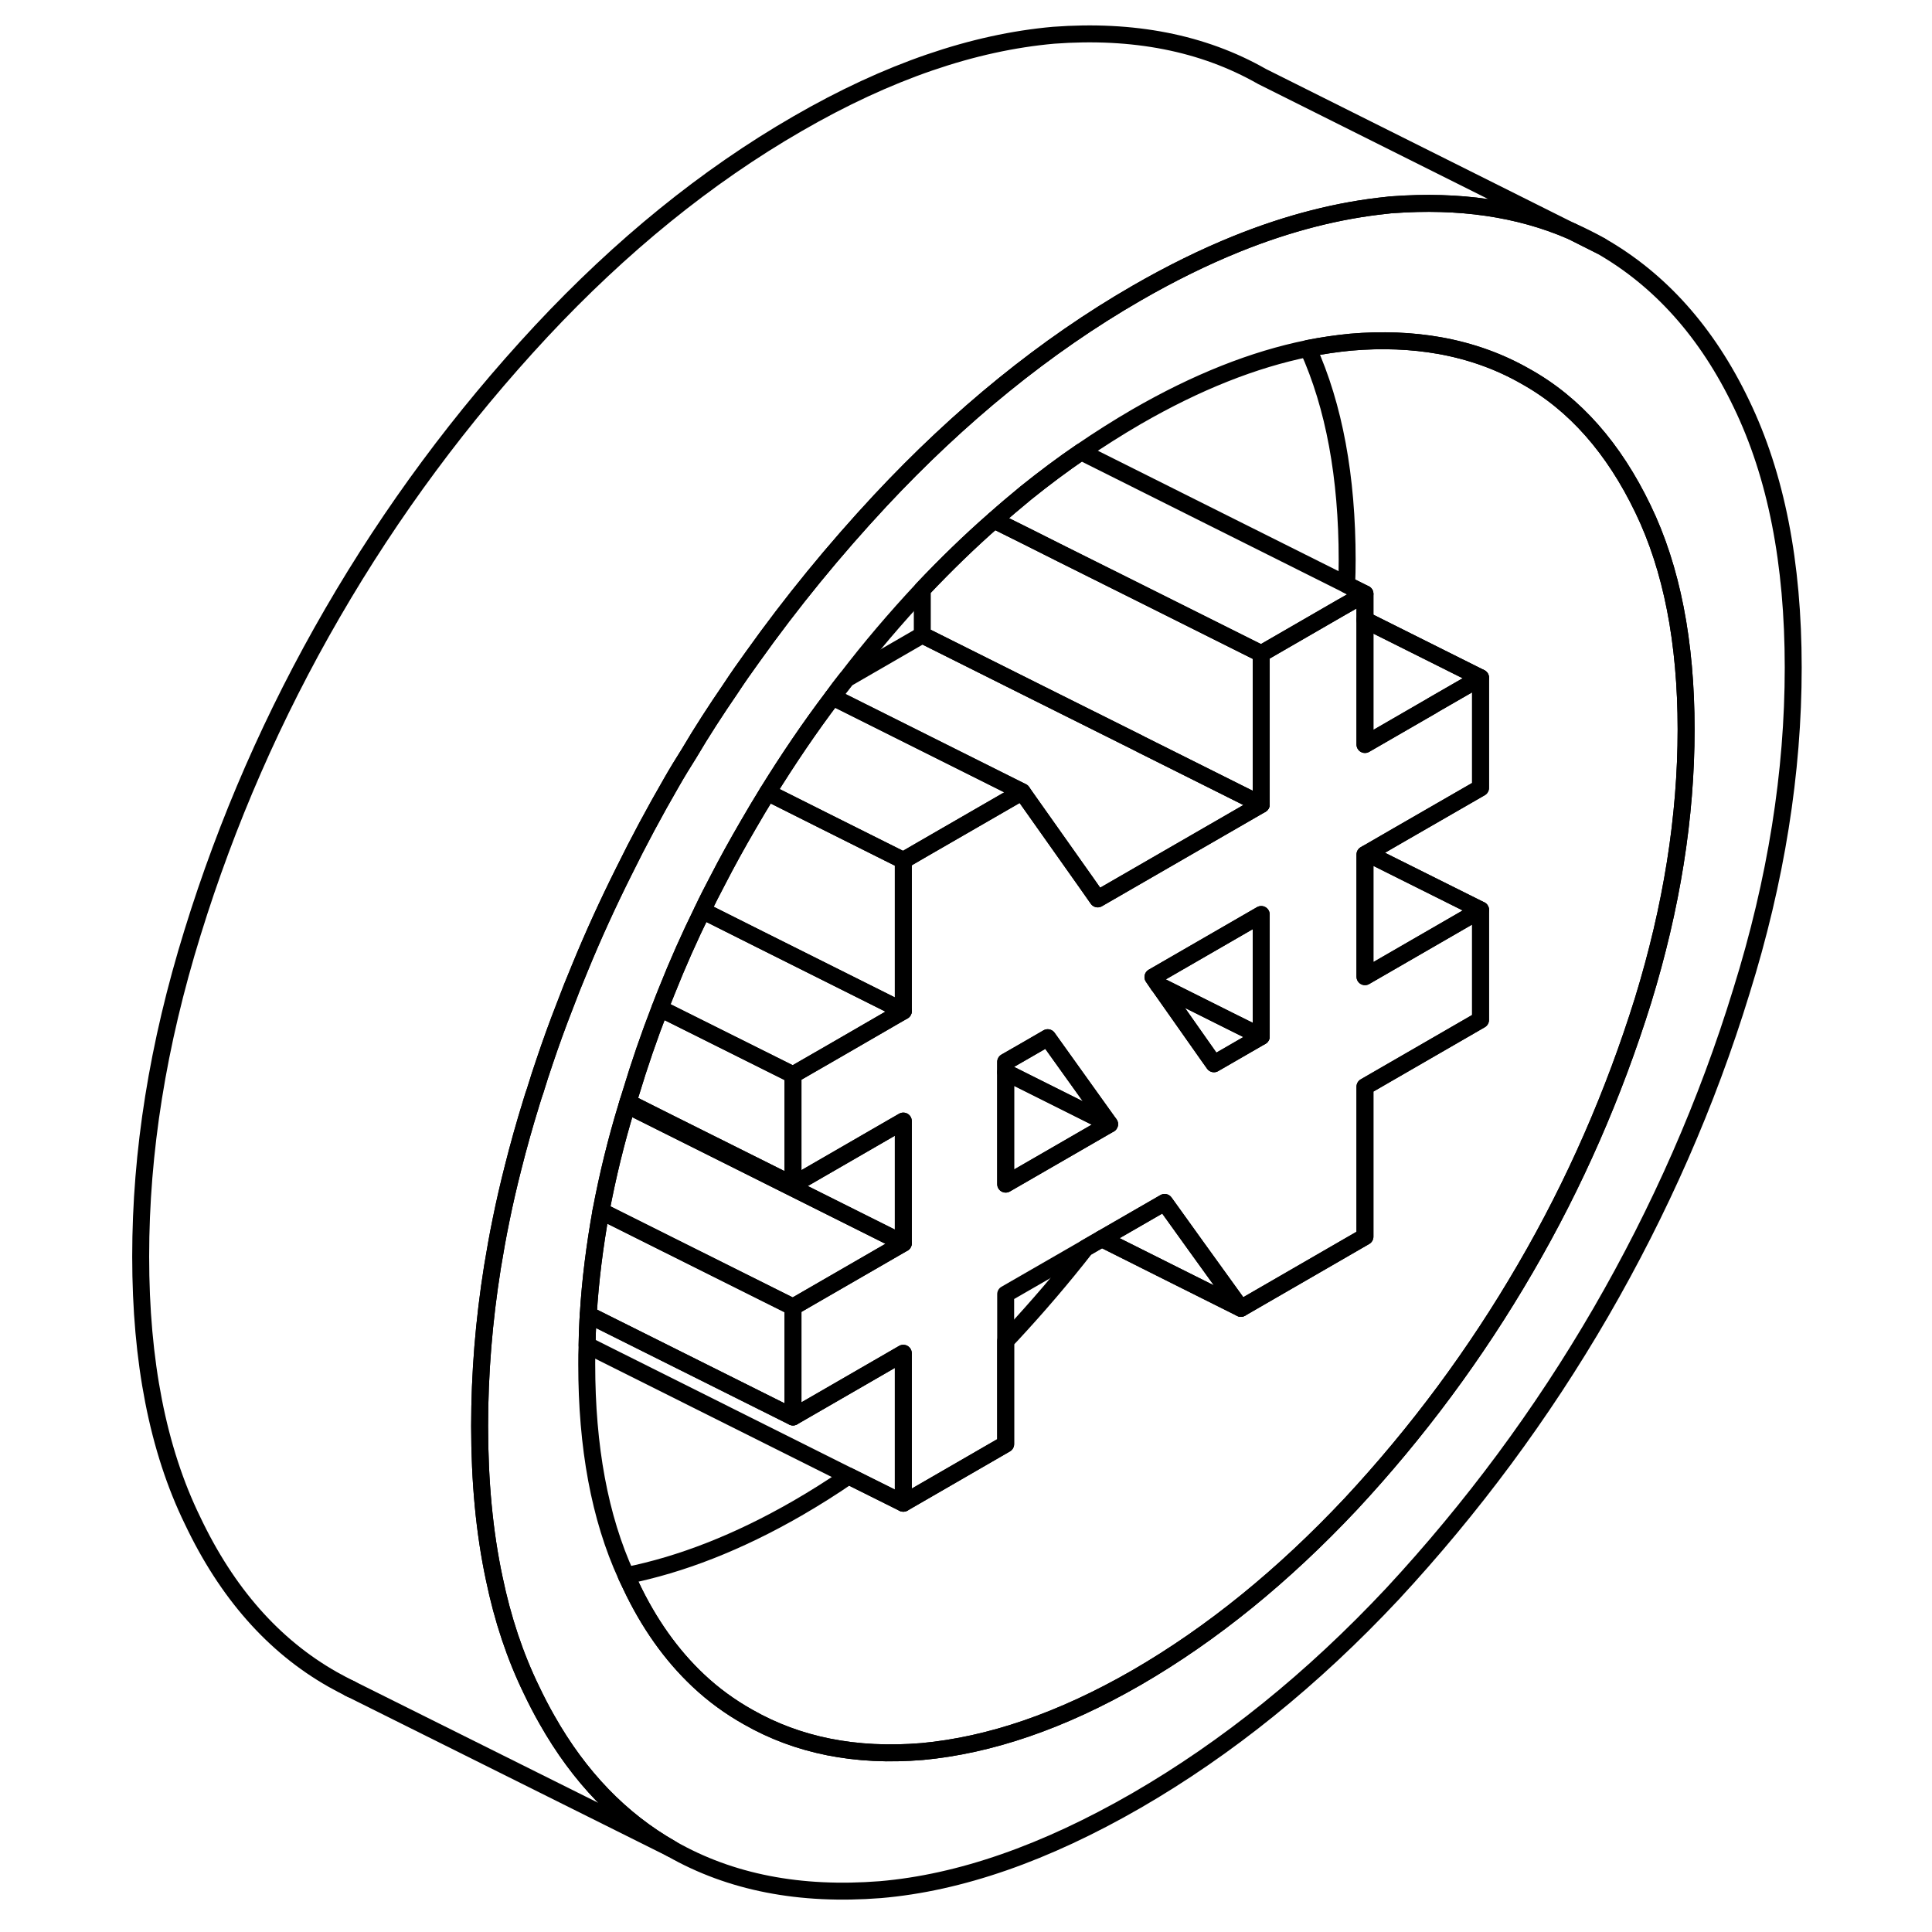 <svg width="24" height="24" viewBox="0 0 103 114" fill="none" xmlns="http://www.w3.org/2000/svg" stroke-width="1px" stroke-linecap="round" stroke-linejoin="round">
    <path d="M87.251 13.65L88.961 14.51C88.401 14.19 87.831 13.91 87.251 13.65Z" stroke="currentColor" stroke-linejoin="round"/>
    <path d="M97.251 23.821C95.231 19.601 92.441 16.501 88.961 14.511L87.251 13.651L87.181 13.621C84.101 12.291 80.591 11.791 76.671 12.081C76.571 12.081 76.461 12.101 76.361 12.111C73.511 12.401 70.541 13.151 67.471 14.391C65.541 15.171 63.571 16.141 61.561 17.301C56.171 20.411 51.131 24.521 46.441 29.541C43.721 32.461 41.201 35.541 38.901 38.771C38.451 39.391 38.011 40.021 37.591 40.661C36.741 41.901 35.921 43.161 35.161 44.451C34.801 45.021 34.451 45.591 34.121 46.171C33.121 47.901 32.181 49.651 31.311 51.421C30.371 53.301 29.501 55.201 28.711 57.131C28.391 57.891 28.091 58.651 27.801 59.421C27.391 60.471 27.011 61.521 26.651 62.591C26.451 63.171 26.261 63.761 26.081 64.351C26.001 64.571 25.931 64.801 25.861 65.031C25.461 66.321 25.101 67.601 24.781 68.871C24.511 69.931 24.271 70.971 24.061 72.011C23.871 72.931 23.711 73.841 23.561 74.751C23.051 77.941 22.801 81.071 22.801 84.141C22.801 87.421 23.081 90.411 23.661 93.131C24.161 95.551 24.901 97.751 25.861 99.721C26.151 100.331 26.451 100.911 26.771 101.471C28.681 104.851 31.131 107.391 34.121 109.091C37.611 111.081 41.711 111.871 46.441 111.501C51.131 111.101 56.171 109.351 61.561 106.241C66.901 103.151 71.941 99.091 76.671 94.041C81.361 88.981 85.471 83.451 88.961 77.431C92.441 71.421 95.231 65.091 97.251 58.501C99.301 51.941 100.311 45.571 100.311 39.391C100.311 33.211 99.301 28.061 97.251 23.821ZM91.441 59.061C89.731 64.531 87.441 69.811 84.501 74.851C81.591 79.861 78.141 84.521 74.191 88.761C70.241 92.961 66.051 96.391 61.561 98.991C57.101 101.561 52.881 102.981 48.921 103.351C44.971 103.681 41.561 102.981 38.651 101.321C37.581 100.721 36.591 100.001 35.691 99.151C34.111 97.661 32.781 95.791 31.721 93.541C31.631 93.351 31.541 93.161 31.451 92.971C29.881 89.541 29.121 85.381 29.121 80.501C29.121 80.121 29.121 79.751 29.141 79.371C29.151 78.881 29.161 78.381 29.191 77.891C29.201 77.781 29.201 77.681 29.211 77.571C29.331 75.561 29.591 73.521 29.961 71.461C30.351 69.401 30.851 67.321 31.501 65.211C31.521 65.151 31.531 65.101 31.551 65.041C31.611 64.861 31.661 64.681 31.721 64.501C32.231 62.811 32.801 61.151 33.441 59.501C33.571 59.161 33.701 58.821 33.841 58.481C34.481 56.871 35.181 55.291 35.951 53.731C36.231 53.131 36.531 52.551 36.841 51.961C37.411 50.851 38.021 49.751 38.651 48.671C39.021 48.031 39.401 47.391 39.791 46.761C40.991 44.821 42.261 42.941 43.631 41.131C43.891 40.771 44.161 40.411 44.441 40.061C45.841 38.231 47.341 36.471 48.921 34.781C50.301 33.321 51.711 31.951 53.151 30.691C53.781 30.131 54.411 29.601 55.041 29.081C56.111 28.221 57.191 27.411 58.291 26.661C59.371 25.921 60.461 25.231 61.561 24.591C65.111 22.541 68.471 21.211 71.681 20.561C72.531 20.391 73.371 20.271 74.191 20.191C76.051 20.031 77.801 20.101 79.441 20.391C81.281 20.721 82.961 21.321 84.501 22.201C87.441 23.831 89.731 26.471 91.441 30.021C93.141 33.531 93.991 37.881 93.991 43.041C93.991 48.201 93.141 53.541 91.441 59.061Z" stroke="currentColor" stroke-linejoin="round"/>
    <path d="M47.801 50.771V59.661L39.321 55.421L35.951 53.731C36.231 53.131 36.531 52.551 36.841 51.961C37.411 50.851 38.021 49.751 38.651 48.671C39.021 48.031 39.401 47.391 39.791 46.761L43.061 48.401L47.801 50.771Z" stroke="currentColor" stroke-linejoin="round"/>
    <path d="M41.291 77.121V83.611L29.501 77.721L29.211 77.57C29.331 75.56 29.591 73.52 29.961 71.46L33.841 73.4L41.291 77.121Z" stroke="currentColor" stroke-linejoin="round"/>
    <path d="M81.861 39.991L79.031 41.621V41.631L75.041 43.931V36.581L79.541 38.831L81.861 39.991Z" stroke="currentColor" stroke-linejoin="round"/>
    <path d="M81.861 53.691L75.041 57.631V50.421L75.171 50.351L76.451 50.991L81.861 53.691Z" stroke="currentColor" stroke-linejoin="round"/>
    <path d="M67.721 77.2L63.861 75.27L59.511 73.09L63.221 70.95L65.081 73.54L67.721 77.2Z" stroke="currentColor" stroke-linejoin="round"/>
    <path d="M93.991 43.04C93.991 48.2 93.141 53.54 91.441 59.06C89.731 64.53 87.441 69.81 84.501 74.85C81.591 79.86 78.141 84.52 74.191 88.76C70.241 92.96 66.051 96.39 61.561 98.99C57.101 101.56 52.881 102.98 48.921 103.35C44.971 103.68 41.561 102.98 38.651 101.32C37.581 100.72 36.591 100 35.691 99.15C34.111 97.66 32.781 95.79 31.721 93.54C31.631 93.35 31.541 93.16 31.451 92.97C34.661 92.33 38.041 91.02 41.561 88.99C42.581 88.4 43.581 87.77 44.571 87.09L47.801 88.7L53.841 85.21V79.12C53.961 79 54.081 78.88 54.191 78.76C55.721 77.11 57.181 75.41 58.561 73.64L59.511 73.09L63.861 75.27L67.721 77.2L75.041 72.97V64.12L81.861 60.18V53.69L76.451 50.99L75.171 50.35L77.001 49.29L81.861 46.49V39.99L79.541 38.83L75.041 36.58V35.04L73.961 34.5C73.981 34.01 73.991 33.53 73.991 33.04C73.991 28.14 73.221 23.97 71.681 20.56C72.531 20.39 73.371 20.27 74.191 20.19C76.051 20.03 77.801 20.1 79.441 20.39C81.281 20.72 82.961 21.32 84.501 22.2C87.441 23.83 89.731 26.47 91.441 30.02C93.141 33.53 93.991 37.88 93.991 43.04Z" stroke="currentColor" stroke-linejoin="round"/>
    <path d="M87.181 13.62C84.101 12.29 80.591 11.79 76.671 12.08C76.571 12.08 76.461 12.1 76.361 12.11C73.511 12.4 70.541 13.15 67.471 14.39C65.541 15.17 63.571 16.14 61.561 17.3C56.171 20.41 51.131 24.52 46.441 29.54C43.721 32.46 41.201 35.54 38.901 38.77C38.451 39.39 38.011 40.02 37.591 40.66C36.741 41.9 35.921 43.16 35.161 44.45C34.801 45.02 34.451 45.59 34.121 46.17C33.121 47.9 32.181 49.65 31.311 51.42C30.371 53.3 29.501 55.2 28.711 57.13C28.391 57.89 28.091 58.65 27.801 59.42C27.391 60.47 27.011 61.52 26.651 62.59C26.451 63.17 26.261 63.76 26.081 64.35C26.001 64.57 25.931 64.8 25.861 65.03C25.461 66.32 25.101 67.6 24.781 68.87C24.511 69.93 24.271 70.97 24.061 72.01C23.871 72.93 23.711 73.84 23.561 74.75C23.051 77.94 22.801 81.07 22.801 84.14C22.801 87.42 23.081 90.41 23.661 93.13C24.161 95.55 24.901 97.75 25.861 99.72C26.151 100.33 26.451 100.91 26.771 101.47C28.681 104.85 31.131 107.39 34.121 109.09L15.241 99.68C14.861 99.49 14.491 99.3 14.121 99.09C10.631 97.11 7.881 93.98 5.861 89.72C3.811 85.52 2.801 80.32 2.801 74.14C2.801 67.96 3.811 61.64 5.861 55.03C7.881 48.49 10.631 42.19 14.121 36.17C17.611 30.15 21.711 24.62 26.441 19.54C31.131 14.52 36.171 10.41 41.561 7.3C46.901 4.21 51.941 2.5 56.671 2.08C61.361 1.73 65.471 2.52 68.961 4.51L87.181 13.62Z" stroke="currentColor" stroke-linejoin="round"/>
    <path d="M68.921 38.57V47.47L61.861 43.94L61.631 43.82L55.041 40.53L48.921 37.47V34.78C50.301 33.32 51.711 31.95 53.151 30.69L55.041 31.63L57.171 32.7L61.861 35.04L68.921 38.57Z" stroke="currentColor" stroke-linejoin="round"/>
    <path d="M68.921 47.47L59.271 53.04L58.591 52.07L55.331 47.46L55.041 47.05L54.811 46.72L43.631 41.13C43.891 40.77 44.161 40.41 44.441 40.06L48.921 37.47L55.041 40.53L61.631 43.82L61.861 43.94L68.921 47.47Z" stroke="currentColor" stroke-linejoin="round"/>
    <path d="M54.811 46.72L48.921 50.12L47.801 50.77L43.061 48.4L39.791 46.76C40.991 44.82 42.261 42.94 43.631 41.13L54.811 46.72Z" stroke="currentColor" stroke-linejoin="round"/>
    <path d="M47.801 59.66L47.261 59.971L43.911 61.91L41.291 63.42L40.031 62.791L34.001 59.781L33.841 59.7L33.441 59.501C33.571 59.16 33.701 58.821 33.841 58.48C34.481 56.87 35.181 55.291 35.951 53.73L39.321 55.42L47.801 59.66Z" stroke="currentColor" stroke-linejoin="round"/>
    <path d="M75.171 50.35L77.001 49.291L81.861 46.49V39.99L79.031 41.62L75.041 43.931V35.041L73.911 35.691L73.611 35.861L68.921 38.571V47.471L59.271 53.041L58.591 52.071L55.331 47.461L55.041 47.05L54.811 46.721L48.921 50.12L47.801 50.77V59.66L47.261 59.971L43.911 61.91L41.291 63.42V69.91L47.211 66.49L47.801 66.15V73.361L41.291 77.121V83.611L47.801 79.85V88.701L53.841 85.21V76.361L58.561 73.641L59.511 73.091L63.221 70.951L65.081 73.54L67.721 77.201L75.041 72.971V64.121L81.861 60.181V53.691L75.041 57.63V50.42L75.171 50.35ZM53.841 69.871V62.66L55.041 61.971L56.321 61.23L59.971 66.331L53.841 69.871ZM68.921 61.16L66.131 62.77L65.861 62.391L62.871 58.141H62.861L62.531 57.651L68.921 53.961V61.16Z" stroke="currentColor" stroke-linejoin="round"/>
    <path d="M59.971 66.331L54.211 63.45L53.841 63.27V62.66L55.041 61.971L56.321 61.23L59.971 66.331Z" stroke="currentColor" stroke-linejoin="round"/>
    <path d="M68.921 53.96V61.16L66.991 60.2L62.871 58.14L62.861 58.13L62.531 57.651L68.921 53.96Z" stroke="currentColor" stroke-linejoin="round"/>
    <path d="M68.921 61.16L66.131 62.77L65.861 62.39L62.871 58.14L66.991 60.2L68.921 61.16Z" stroke="currentColor" stroke-linejoin="round"/>
    <path d="M59.971 66.331L53.841 69.871V63.27L54.211 63.45L59.971 66.331Z" stroke="currentColor" stroke-linejoin="round"/>
    <path d="M47.801 66.15V73.361L33.841 66.38L31.501 65.21C31.521 65.15 31.531 65.1 31.551 65.04L34.001 66.27L41.291 69.91L47.211 66.49L47.801 66.15Z" stroke="currentColor" stroke-linejoin="round"/>
    <path d="M41.291 63.42V69.91L34.001 66.27L31.551 65.04C31.611 64.861 31.661 64.68 31.721 64.501C32.231 62.81 32.801 61.151 33.441 59.501L33.841 59.7L34.001 59.781L40.031 62.791L41.291 63.42Z" stroke="currentColor" stroke-linejoin="round"/>
    <path d="M47.801 73.361L41.291 77.121L33.841 73.4L29.961 71.46C30.351 69.4 30.851 67.32 31.501 65.21L33.841 66.38L47.801 73.361Z" stroke="currentColor" stroke-linejoin="round"/>
    <path d="M47.801 79.85V88.7L44.571 87.09L29.141 79.37C29.151 78.88 29.161 78.38 29.191 77.89C29.201 77.78 29.201 77.68 29.211 77.57L29.501 77.72L41.291 83.61L47.801 79.85Z" stroke="currentColor" stroke-linejoin="round"/>
    <path d="M75.041 35.04L73.911 35.69L73.611 35.86L68.921 38.57L61.861 35.04L57.171 32.7L55.041 31.63L53.151 30.69C53.781 30.13 54.411 29.6 55.041 29.08C56.111 28.22 57.191 27.41 58.291 26.66L73.961 34.5L75.041 35.04Z" stroke="currentColor" stroke-linejoin="round"/>
    <path d="M15.241 99.68L15.091 99.61" stroke="currentColor" stroke-linejoin="round"/>
</svg>
